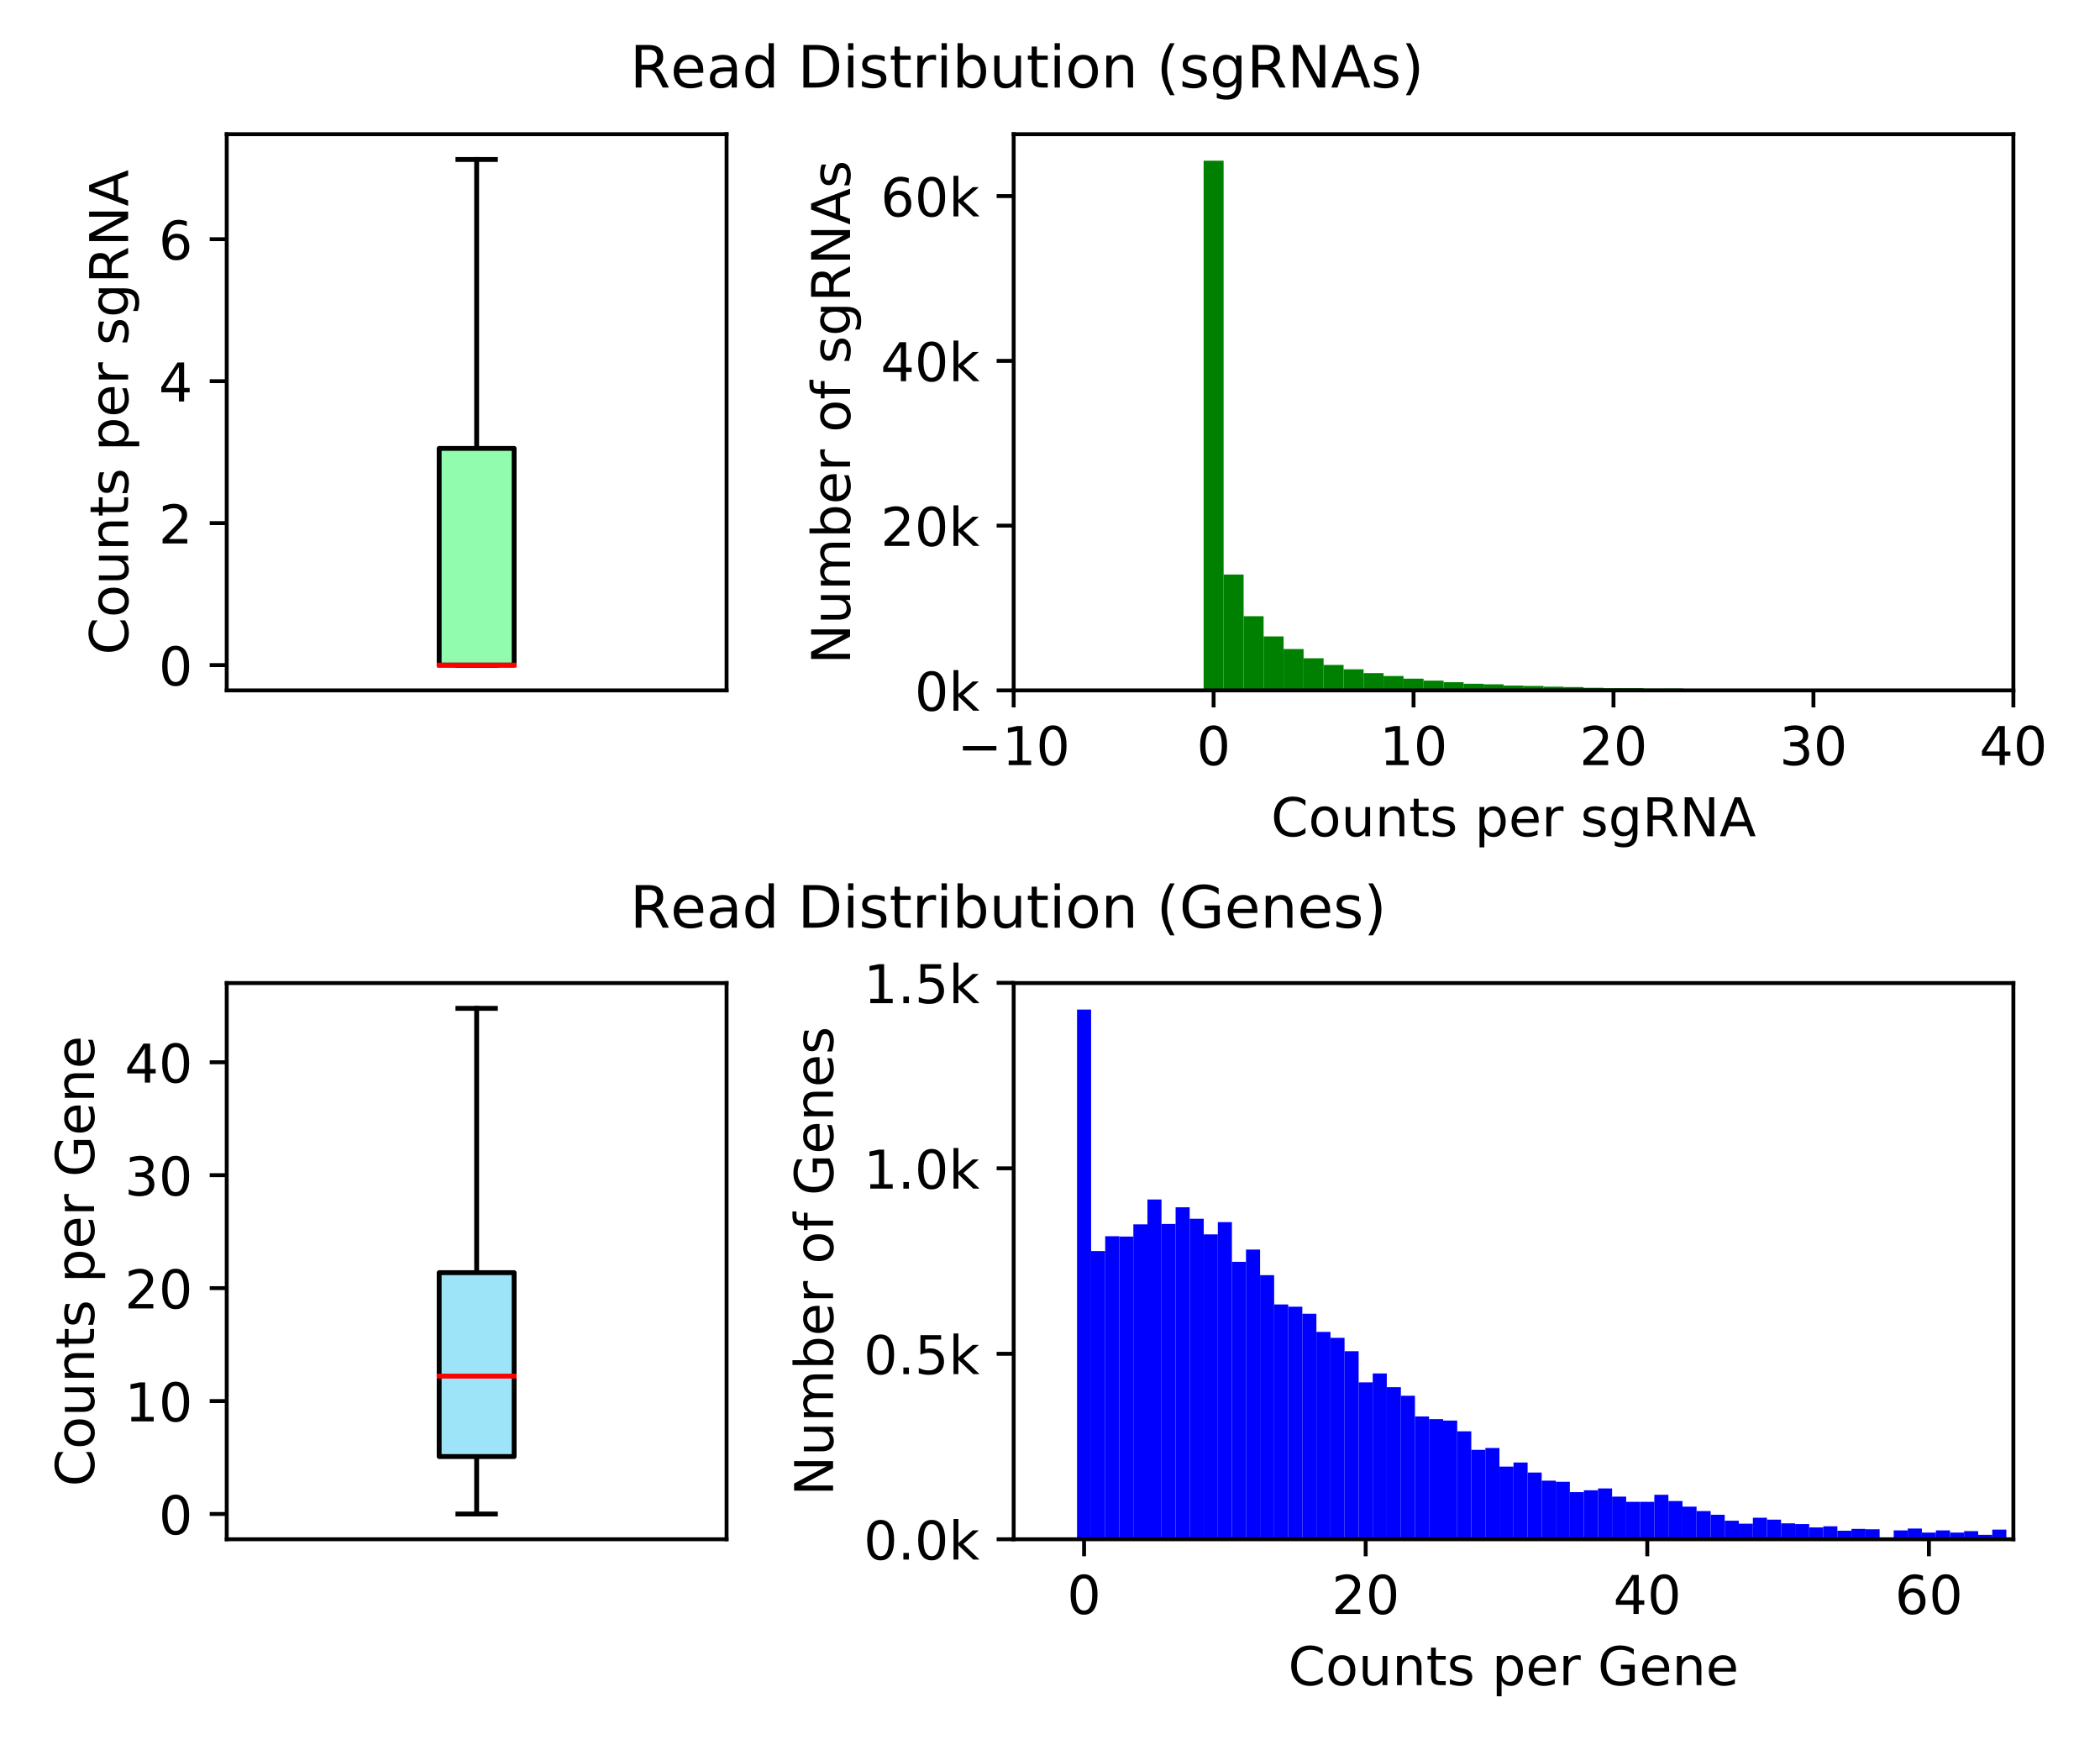 <?xml version="1.0" encoding="utf-8" standalone="no"?>
<!DOCTYPE svg PUBLIC "-//W3C//DTD SVG 1.1//EN"
  "http://www.w3.org/Graphics/SVG/1.1/DTD/svg11.dtd">
<!-- Created with matplotlib (http://matplotlib.org/) -->
<svg height="360pt" version="1.1" viewBox="0 0 432 360" width="432pt" xmlns="http://www.w3.org/2000/svg" xmlns:xlink="http://www.w3.org/1999/xlink">
 <defs>
  <style type="text/css">
*{stroke-linecap:butt;stroke-linejoin:round;}
  </style>
 </defs>
 <g id="figure_1">
  <g id="patch_1">
   <path d="M 0 360 
L 432 360 
L 432 0 
L 0 0 
z
" style="fill:#ffffff;"/>
  </g>
  <g id="axes_1">
   <g id="patch_2">
    <path d="M 46.64 142 
L 149.467 142 
L 149.467 27.6 
L 46.64 27.6 
z
" style="fill:#ffffff;"/>
   </g>
   <g id="matplotlib.axis_1"/>
   <g id="matplotlib.axis_2">
    <g id="ytick_1">
     <g id="line2d_1">
      <defs>
       <path d="M 0 0 
L -3.5 0 
" id="mb7fd836319" style="stroke:#000000;stroke-width:0.8;"/>
      </defs>
      <g>
       <use style="stroke:#000000;stroke-width:0.8;" x="46.64" xlink:href="#mb7fd836319" y="136.8"/>
      </g>
     </g>
     <g id="text_1">
      <!-- 0 -->
      <defs>
       <path d="M 31.781 66.406 
Q 24.172 66.406 20.328 58.906 
Q 16.5 51.422 16.5 36.375 
Q 16.5 21.391 20.328 13.891 
Q 24.172 6.391 31.781 6.391 
Q 39.453 6.391 43.281 13.891 
Q 47.125 21.391 47.125 36.375 
Q 47.125 51.422 43.281 58.906 
Q 39.453 66.406 31.781 66.406 
z
M 31.781 74.219 
Q 44.047 74.219 50.516 64.516 
Q 56.984 54.828 56.984 36.375 
Q 56.984 17.969 50.516 8.266 
Q 44.047 -1.422 31.781 -1.422 
Q 19.531 -1.422 13.062 8.266 
Q 6.594 17.969 6.594 36.375 
Q 6.594 54.828 13.062 64.516 
Q 19.531 74.219 31.781 74.219 
z
" id="DejaVuSans-30"/>
      </defs>
      <g transform="translate(32.641 140.979)scale(0.11 -0.11)">
       <use xlink:href="#DejaVuSans-30"/>
      </g>
     </g>
    </g>
    <g id="ytick_2">
     <g id="line2d_2">
      <g>
       <use style="stroke:#000000;stroke-width:0.8;" x="46.64" xlink:href="#mb7fd836319" y="107.599"/>
      </g>
     </g>
     <g id="text_2">
      <!-- 2 -->
      <defs>
       <path d="M 19.188 8.297 
L 53.609 8.297 
L 53.609 0 
L 7.328 0 
L 7.328 8.297 
Q 12.938 14.109 22.625 23.891 
Q 32.328 33.688 34.812 36.531 
Q 39.547 41.844 41.422 45.531 
Q 43.312 49.219 43.312 52.781 
Q 43.312 58.594 39.234 62.25 
Q 35.156 65.922 28.609 65.922 
Q 23.969 65.922 18.812 64.312 
Q 13.672 62.703 7.812 59.422 
L 7.812 69.391 
Q 13.766 71.781 18.938 73 
Q 24.125 74.219 28.422 74.219 
Q 39.75 74.219 46.484 68.547 
Q 53.219 62.891 53.219 53.422 
Q 53.219 48.922 51.531 44.891 
Q 49.859 40.875 45.406 35.406 
Q 44.188 33.984 37.641 27.219 
Q 31.109 20.453 19.188 8.297 
z
" id="DejaVuSans-32"/>
      </defs>
      <g transform="translate(32.641 111.778)scale(0.11 -0.11)">
       <use xlink:href="#DejaVuSans-32"/>
      </g>
     </g>
    </g>
    <g id="ytick_3">
     <g id="line2d_3">
      <g>
       <use style="stroke:#000000;stroke-width:0.8;" x="46.64" xlink:href="#mb7fd836319" y="78.397"/>
      </g>
     </g>
     <g id="text_3">
      <!-- 4 -->
      <defs>
       <path d="M 37.797 64.312 
L 12.891 25.391 
L 37.797 25.391 
z
M 35.203 72.906 
L 47.609 72.906 
L 47.609 25.391 
L 58.016 25.391 
L 58.016 17.188 
L 47.609 17.188 
L 47.609 0 
L 37.797 0 
L 37.797 17.188 
L 4.891 17.188 
L 4.891 26.703 
z
" id="DejaVuSans-34"/>
      </defs>
      <g transform="translate(32.641 82.576)scale(0.11 -0.11)">
       <use xlink:href="#DejaVuSans-34"/>
      </g>
     </g>
    </g>
    <g id="ytick_4">
     <g id="line2d_4">
      <g>
       <use style="stroke:#000000;stroke-width:0.8;" x="46.64" xlink:href="#mb7fd836319" y="49.196"/>
      </g>
     </g>
     <g id="text_4">
      <!-- 6 -->
      <defs>
       <path d="M 33.016 40.375 
Q 26.375 40.375 22.484 35.828 
Q 18.609 31.297 18.609 23.391 
Q 18.609 15.531 22.484 10.953 
Q 26.375 6.391 33.016 6.391 
Q 39.656 6.391 43.531 10.953 
Q 47.406 15.531 47.406 23.391 
Q 47.406 31.297 43.531 35.828 
Q 39.656 40.375 33.016 40.375 
z
M 52.594 71.297 
L 52.594 62.312 
Q 48.875 64.062 45.094 64.984 
Q 41.312 65.922 37.594 65.922 
Q 27.828 65.922 22.672 59.328 
Q 17.531 52.734 16.797 39.406 
Q 19.672 43.656 24.016 45.922 
Q 28.375 48.188 33.594 48.188 
Q 44.578 48.188 50.953 41.516 
Q 57.328 34.859 57.328 23.391 
Q 57.328 12.156 50.688 5.359 
Q 44.047 -1.422 33.016 -1.422 
Q 20.359 -1.422 13.672 8.266 
Q 6.984 17.969 6.984 36.375 
Q 6.984 53.656 15.188 63.938 
Q 23.391 74.219 37.203 74.219 
Q 40.922 74.219 44.703 73.484 
Q 48.484 72.75 52.594 71.297 
z
" id="DejaVuSans-36"/>
      </defs>
      <g transform="translate(32.641 53.375)scale(0.11 -0.11)">
       <use xlink:href="#DejaVuSans-36"/>
      </g>
     </g>
    </g>
    <g id="text_5">
     <!-- Counts per sgRNA -->
     <defs>
      <path d="M 64.406 67.281 
L 64.406 56.891 
Q 59.422 61.531 53.781 63.812 
Q 48.141 66.109 41.797 66.109 
Q 29.297 66.109 22.656 58.469 
Q 16.016 50.828 16.016 36.375 
Q 16.016 21.969 22.656 14.328 
Q 29.297 6.688 41.797 6.688 
Q 48.141 6.688 53.781 8.984 
Q 59.422 11.281 64.406 15.922 
L 64.406 5.609 
Q 59.234 2.094 53.438 0.328 
Q 47.656 -1.422 41.219 -1.422 
Q 24.656 -1.422 15.125 8.703 
Q 5.609 18.844 5.609 36.375 
Q 5.609 53.953 15.125 64.078 
Q 24.656 74.219 41.219 74.219 
Q 47.75 74.219 53.531 72.484 
Q 59.328 70.75 64.406 67.281 
z
" id="DejaVuSans-43"/>
      <path d="M 30.609 48.391 
Q 23.391 48.391 19.188 42.75 
Q 14.984 37.109 14.984 27.297 
Q 14.984 17.484 19.156 11.844 
Q 23.344 6.203 30.609 6.203 
Q 37.797 6.203 41.984 11.859 
Q 46.188 17.531 46.188 27.297 
Q 46.188 37.016 41.984 42.703 
Q 37.797 48.391 30.609 48.391 
z
M 30.609 56 
Q 42.328 56 49.016 48.375 
Q 55.719 40.766 55.719 27.297 
Q 55.719 13.875 49.016 6.219 
Q 42.328 -1.422 30.609 -1.422 
Q 18.844 -1.422 12.172 6.219 
Q 5.516 13.875 5.516 27.297 
Q 5.516 40.766 12.172 48.375 
Q 18.844 56 30.609 56 
z
" id="DejaVuSans-6f"/>
      <path d="M 8.5 21.578 
L 8.5 54.688 
L 17.484 54.688 
L 17.484 21.922 
Q 17.484 14.156 20.5 10.266 
Q 23.531 6.391 29.594 6.391 
Q 36.859 6.391 41.078 11.031 
Q 45.312 15.672 45.312 23.688 
L 45.312 54.688 
L 54.297 54.688 
L 54.297 0 
L 45.312 0 
L 45.312 8.406 
Q 42.047 3.422 37.719 1 
Q 33.406 -1.422 27.688 -1.422 
Q 18.266 -1.422 13.375 4.438 
Q 8.5 10.297 8.5 21.578 
z
M 31.109 56 
z
" id="DejaVuSans-75"/>
      <path d="M 54.891 33.016 
L 54.891 0 
L 45.906 0 
L 45.906 32.719 
Q 45.906 40.484 42.875 44.328 
Q 39.844 48.188 33.797 48.188 
Q 26.516 48.188 22.312 43.547 
Q 18.109 38.922 18.109 30.906 
L 18.109 0 
L 9.078 0 
L 9.078 54.688 
L 18.109 54.688 
L 18.109 46.188 
Q 21.344 51.125 25.703 53.562 
Q 30.078 56 35.797 56 
Q 45.219 56 50.047 50.172 
Q 54.891 44.344 54.891 33.016 
z
" id="DejaVuSans-6e"/>
      <path d="M 18.312 70.219 
L 18.312 54.688 
L 36.812 54.688 
L 36.812 47.703 
L 18.312 47.703 
L 18.312 18.016 
Q 18.312 11.328 20.141 9.422 
Q 21.969 7.516 27.594 7.516 
L 36.812 7.516 
L 36.812 0 
L 27.594 0 
Q 17.188 0 13.234 3.875 
Q 9.281 7.766 9.281 18.016 
L 9.281 47.703 
L 2.688 47.703 
L 2.688 54.688 
L 9.281 54.688 
L 9.281 70.219 
z
" id="DejaVuSans-74"/>
      <path d="M 44.281 53.078 
L 44.281 44.578 
Q 40.484 46.531 36.375 47.5 
Q 32.281 48.484 27.875 48.484 
Q 21.188 48.484 17.844 46.438 
Q 14.5 44.391 14.5 40.281 
Q 14.5 37.156 16.891 35.375 
Q 19.281 33.594 26.516 31.984 
L 29.594 31.297 
Q 39.156 29.25 43.188 25.516 
Q 47.219 21.781 47.219 15.094 
Q 47.219 7.469 41.188 3.016 
Q 35.156 -1.422 24.609 -1.422 
Q 20.219 -1.422 15.453 -0.562 
Q 10.688 0.297 5.422 2 
L 5.422 11.281 
Q 10.406 8.688 15.234 7.391 
Q 20.062 6.109 24.812 6.109 
Q 31.156 6.109 34.562 8.281 
Q 37.984 10.453 37.984 14.406 
Q 37.984 18.062 35.516 20.016 
Q 33.062 21.969 24.703 23.781 
L 21.578 24.516 
Q 13.234 26.266 9.516 29.906 
Q 5.812 33.547 5.812 39.891 
Q 5.812 47.609 11.281 51.797 
Q 16.75 56 26.812 56 
Q 31.781 56 36.172 55.266 
Q 40.578 54.547 44.281 53.078 
z
" id="DejaVuSans-73"/>
      <path id="DejaVuSans-20"/>
      <path d="M 18.109 8.203 
L 18.109 -20.797 
L 9.078 -20.797 
L 9.078 54.688 
L 18.109 54.688 
L 18.109 46.391 
Q 20.953 51.266 25.266 53.625 
Q 29.594 56 35.594 56 
Q 45.562 56 51.781 48.094 
Q 58.016 40.188 58.016 27.297 
Q 58.016 14.406 51.781 6.484 
Q 45.562 -1.422 35.594 -1.422 
Q 29.594 -1.422 25.266 0.953 
Q 20.953 3.328 18.109 8.203 
z
M 48.688 27.297 
Q 48.688 37.203 44.609 42.844 
Q 40.531 48.484 33.406 48.484 
Q 26.266 48.484 22.188 42.844 
Q 18.109 37.203 18.109 27.297 
Q 18.109 17.391 22.188 11.75 
Q 26.266 6.109 33.406 6.109 
Q 40.531 6.109 44.609 11.75 
Q 48.688 17.391 48.688 27.297 
z
" id="DejaVuSans-70"/>
      <path d="M 56.203 29.594 
L 56.203 25.203 
L 14.891 25.203 
Q 15.484 15.922 20.484 11.062 
Q 25.484 6.203 34.422 6.203 
Q 39.594 6.203 44.453 7.469 
Q 49.312 8.734 54.109 11.281 
L 54.109 2.781 
Q 49.266 0.734 44.188 -0.344 
Q 39.109 -1.422 33.891 -1.422 
Q 20.797 -1.422 13.156 6.188 
Q 5.516 13.812 5.516 26.812 
Q 5.516 40.234 12.766 48.109 
Q 20.016 56 32.328 56 
Q 43.359 56 49.781 48.891 
Q 56.203 41.797 56.203 29.594 
z
M 47.219 32.234 
Q 47.125 39.594 43.094 43.984 
Q 39.062 48.391 32.422 48.391 
Q 24.906 48.391 20.391 44.141 
Q 15.875 39.891 15.188 32.172 
z
" id="DejaVuSans-65"/>
      <path d="M 41.109 46.297 
Q 39.594 47.172 37.812 47.578 
Q 36.031 48 33.891 48 
Q 26.266 48 22.188 43.047 
Q 18.109 38.094 18.109 28.812 
L 18.109 0 
L 9.078 0 
L 9.078 54.688 
L 18.109 54.688 
L 18.109 46.188 
Q 20.953 51.172 25.484 53.578 
Q 30.031 56 36.531 56 
Q 37.453 56 38.578 55.875 
Q 39.703 55.766 41.062 55.516 
z
" id="DejaVuSans-72"/>
      <path d="M 45.406 27.984 
Q 45.406 37.75 41.375 43.109 
Q 37.359 48.484 30.078 48.484 
Q 22.859 48.484 18.828 43.109 
Q 14.797 37.75 14.797 27.984 
Q 14.797 18.266 18.828 12.891 
Q 22.859 7.516 30.078 7.516 
Q 37.359 7.516 41.375 12.891 
Q 45.406 18.266 45.406 27.984 
z
M 54.391 6.781 
Q 54.391 -7.172 48.188 -13.984 
Q 42 -20.797 29.203 -20.797 
Q 24.469 -20.797 20.266 -20.094 
Q 16.062 -19.391 12.109 -17.922 
L 12.109 -9.188 
Q 16.062 -11.328 19.922 -12.344 
Q 23.781 -13.375 27.781 -13.375 
Q 36.625 -13.375 41.016 -8.766 
Q 45.406 -4.156 45.406 5.172 
L 45.406 9.625 
Q 42.625 4.781 38.281 2.391 
Q 33.938 0 27.875 0 
Q 17.828 0 11.672 7.656 
Q 5.516 15.328 5.516 27.984 
Q 5.516 40.672 11.672 48.328 
Q 17.828 56 27.875 56 
Q 33.938 56 38.281 53.609 
Q 42.625 51.219 45.406 46.391 
L 45.406 54.688 
L 54.391 54.688 
z
" id="DejaVuSans-67"/>
      <path d="M 44.391 34.188 
Q 47.562 33.109 50.562 29.594 
Q 53.562 26.078 56.594 19.922 
L 66.609 0 
L 56 0 
L 46.688 18.703 
Q 43.062 26.031 39.672 28.422 
Q 36.281 30.812 30.422 30.812 
L 19.672 30.812 
L 19.672 0 
L 9.812 0 
L 9.812 72.906 
L 32.078 72.906 
Q 44.578 72.906 50.734 67.672 
Q 56.891 62.453 56.891 51.906 
Q 56.891 45.016 53.688 40.469 
Q 50.484 35.938 44.391 34.188 
z
M 19.672 64.797 
L 19.672 38.922 
L 32.078 38.922 
Q 39.203 38.922 42.844 42.219 
Q 46.484 45.516 46.484 51.906 
Q 46.484 58.297 42.844 61.547 
Q 39.203 64.797 32.078 64.797 
z
" id="DejaVuSans-52"/>
      <path d="M 9.812 72.906 
L 23.094 72.906 
L 55.422 11.922 
L 55.422 72.906 
L 64.984 72.906 
L 64.984 0 
L 51.703 0 
L 19.391 60.984 
L 19.391 0 
L 9.812 0 
z
" id="DejaVuSans-4e"/>
      <path d="M 34.188 63.188 
L 20.797 26.906 
L 47.609 26.906 
z
M 28.609 72.906 
L 39.797 72.906 
L 67.578 0 
L 57.328 0 
L 50.688 18.703 
L 17.828 18.703 
L 11.188 0 
L 0.781 0 
z
" id="DejaVuSans-41"/>
     </defs>
     <g transform="translate(26.354 134.687)rotate(-90)scale(0.11 -0.11)">
      <use xlink:href="#DejaVuSans-43"/>
      <use x="69.824" xlink:href="#DejaVuSans-6f"/>
      <use x="131.006" xlink:href="#DejaVuSans-75"/>
      <use x="194.385" xlink:href="#DejaVuSans-6e"/>
      <use x="257.764" xlink:href="#DejaVuSans-74"/>
      <use x="296.973" xlink:href="#DejaVuSans-73"/>
      <use x="349.072" xlink:href="#DejaVuSans-20"/>
      <use x="380.859" xlink:href="#DejaVuSans-70"/>
      <use x="444.336" xlink:href="#DejaVuSans-65"/>
      <use x="505.859" xlink:href="#DejaVuSans-72"/>
      <use x="546.973" xlink:href="#DejaVuSans-20"/>
      <use x="578.76" xlink:href="#DejaVuSans-73"/>
      <use x="630.859" xlink:href="#DejaVuSans-67"/>
      <use x="694.336" xlink:href="#DejaVuSans-52"/>
      <use x="763.818" xlink:href="#DejaVuSans-4e"/>
      <use x="838.623" xlink:href="#DejaVuSans-41"/>
     </g>
    </g>
   </g>
   <g id="line2d_5">
    <path clip-path="url(#p371e780ea1)" d="M 98.053 136.8 
L 98.053 136.8 
" style="fill:none;stroke:#000000;stroke-linecap:square;"/>
   </g>
   <g id="line2d_6">
    <path clip-path="url(#p371e780ea1)" d="M 98.053 92.229 
L 98.053 32.8 
" style="fill:none;stroke:#000000;stroke-linecap:square;"/>
   </g>
   <g id="line2d_7">
    <path clip-path="url(#p371e780ea1)" d="M 94.197 136.8 
L 101.909 136.8 
" style="fill:none;stroke:#000000;stroke-linecap:square;"/>
   </g>
   <g id="line2d_8">
    <path clip-path="url(#p371e780ea1)" d="M 94.197 32.8 
L 101.909 32.8 
" style="fill:none;stroke:#000000;stroke-linecap:square;"/>
   </g>
   <g id="patch_3">
    <path clip-path="url(#p371e780ea1)" d="M 90.341 136.8 
L 105.765 136.8 
L 105.765 92.229 
L 90.341 92.229 
L 90.341 136.8 
z
" style="fill:#92fcae;stroke:#000000;stroke-linejoin:miter;"/>
   </g>
   <g id="line2d_9">
    <path clip-path="url(#p371e780ea1)" d="M 90.341 136.8 
L 105.765 136.8 
" style="fill:none;stroke:#ff0000;stroke-linecap:square;"/>
   </g>
   <g id="patch_4">
    <path d="M 46.64 142 
L 46.64 27.6 
" style="fill:none;stroke:#000000;stroke-linecap:square;stroke-linejoin:miter;stroke-width:0.8;"/>
   </g>
   <g id="patch_5">
    <path d="M 149.467 142 
L 149.467 27.6 
" style="fill:none;stroke:#000000;stroke-linecap:square;stroke-linejoin:miter;stroke-width:0.8;"/>
   </g>
   <g id="patch_6">
    <path d="M 46.64 142 
L 149.467 142 
" style="fill:none;stroke:#000000;stroke-linecap:square;stroke-linejoin:miter;stroke-width:0.8;"/>
   </g>
   <g id="patch_7">
    <path d="M 46.64 27.6 
L 149.467 27.6 
" style="fill:none;stroke:#000000;stroke-linecap:square;stroke-linejoin:miter;stroke-width:0.8;"/>
   </g>
  </g>
  <g id="axes_2">
   <g id="patch_8">
    <path d="M 208.527 142 
L 414.18 142 
L 414.18 27.6 
L 208.527 27.6 
z
" style="fill:#ffffff;"/>
   </g>
   <g id="patch_9">
    <path clip-path="url(#pc93db83603)" d="M 247.601 142 
L 251.714 142 
L 251.714 33.048 
L 247.601 33.048 
z
" style="fill:#008000;"/>
   </g>
   <g id="patch_10">
    <path clip-path="url(#pc93db83603)" d="M 251.714 142 
L 255.827 142 
L 255.827 118.169 
L 251.714 118.169 
z
" style="fill:#008000;"/>
   </g>
   <g id="patch_11">
    <path clip-path="url(#pc93db83603)" d="M 255.827 142 
L 259.94 142 
L 259.94 126.747 
L 255.827 126.747 
z
" style="fill:#008000;"/>
   </g>
   <g id="patch_12">
    <path clip-path="url(#pc93db83603)" d="M 259.94 142 
L 264.053 142 
L 264.053 130.907 
L 259.94 130.907 
z
" style="fill:#008000;"/>
   </g>
   <g id="patch_13">
    <path clip-path="url(#pc93db83603)" d="M 264.053 142 
L 268.166 142 
L 268.166 133.494 
L 264.053 133.494 
z
" style="fill:#008000;"/>
   </g>
   <g id="patch_14">
    <path clip-path="url(#pc93db83603)" d="M 268.166 142 
L 272.279 142 
L 272.279 135.393 
L 268.166 135.393 
z
" style="fill:#008000;"/>
   </g>
   <g id="patch_15">
    <path clip-path="url(#pc93db83603)" d="M 272.279 142 
L 276.392 142 
L 276.392 136.762 
L 272.279 136.762 
z
" style="fill:#008000;"/>
   </g>
   <g id="patch_16">
    <path clip-path="url(#pc93db83603)" d="M 276.392 142 
L 280.505 142 
L 280.505 137.661 
L 276.392 137.661 
z
" style="fill:#008000;"/>
   </g>
   <g id="patch_17">
    <path clip-path="url(#pc93db83603)" d="M 280.505 142 
L 284.618 142 
L 284.618 138.448 
L 280.505 138.448 
z
" style="fill:#008000;"/>
   </g>
   <g id="patch_18">
    <path clip-path="url(#pc93db83603)" d="M 284.618 142 
L 288.731 142 
L 288.731 139.047 
L 284.618 139.047 
z
" style="fill:#008000;"/>
   </g>
   <g id="patch_19">
    <path clip-path="url(#pc93db83603)" d="M 288.731 142 
L 292.845 142 
L 292.845 139.589 
L 288.731 139.589 
z
" style="fill:#008000;"/>
   </g>
   <g id="patch_20">
    <path clip-path="url(#pc93db83603)" d="M 292.845 142 
L 296.958 142 
L 296.958 139.987 
L 292.845 139.987 
z
" style="fill:#008000;"/>
   </g>
   <g id="patch_21">
    <path clip-path="url(#pc93db83603)" d="M 296.958 142 
L 301.071 142 
L 301.071 140.316 
L 296.958 140.316 
z
" style="fill:#008000;"/>
   </g>
   <g id="patch_22">
    <path clip-path="url(#pc93db83603)" d="M 301.071 142 
L 305.184 142 
L 305.184 140.634 
L 301.071 140.634 
z
" style="fill:#008000;"/>
   </g>
   <g id="patch_23">
    <path clip-path="url(#pc93db83603)" d="M 305.184 142 
L 309.297 142 
L 309.297 140.748 
L 305.184 140.748 
z
" style="fill:#008000;"/>
   </g>
   <g id="patch_24">
    <path clip-path="url(#pc93db83603)" d="M 309.297 142 
L 313.41 142 
L 313.41 141.007 
L 309.297 141.007 
z
" style="fill:#008000;"/>
   </g>
   <g id="patch_25">
    <path clip-path="url(#pc93db83603)" d="M 313.41 142 
L 317.523 142 
L 317.523 141.087 
L 313.41 141.087 
z
" style="fill:#008000;"/>
   </g>
   <g id="patch_26">
    <path clip-path="url(#pc93db83603)" d="M 317.523 142 
L 321.636 142 
L 321.636 141.239 
L 317.523 141.239 
z
" style="fill:#008000;"/>
   </g>
   <g id="patch_27">
    <path clip-path="url(#pc93db83603)" d="M 321.636 142 
L 325.749 142 
L 325.749 141.315 
L 321.636 141.315 
z
" style="fill:#008000;"/>
   </g>
   <g id="patch_28">
    <path clip-path="url(#pc93db83603)" d="M 325.749 142 
L 329.862 142 
L 329.862 141.471 
L 325.749 141.471 
z
" style="fill:#008000;"/>
   </g>
   <g id="patch_29">
    <path clip-path="url(#pc93db83603)" d="M 329.862 142 
L 333.975 142 
L 333.975 141.541 
L 329.862 141.541 
z
" style="fill:#008000;"/>
   </g>
   <g id="patch_30">
    <path clip-path="url(#pc93db83603)" d="M 333.975 142 
L 338.088 142 
L 338.088 141.551 
L 333.975 141.551 
z
" style="fill:#008000;"/>
   </g>
   <g id="patch_31">
    <path clip-path="url(#pc93db83603)" d="M 338.088 142 
L 342.201 142 
L 342.201 141.637 
L 338.088 141.637 
z
" style="fill:#008000;"/>
   </g>
   <g id="patch_32">
    <path clip-path="url(#pc93db83603)" d="M 342.201 142 
L 346.314 142 
L 346.314 141.632 
L 342.201 141.632 
z
" style="fill:#008000;"/>
   </g>
   <g id="patch_33">
    <path clip-path="url(#pc93db83603)" d="M 346.314 142 
L 350.427 142 
L 350.427 141.712 
L 346.314 141.712 
z
" style="fill:#008000;"/>
   </g>
   <g id="patch_34">
    <path clip-path="url(#pc93db83603)" d="M 350.427 142 
L 354.541 142 
L 354.541 141.729 
L 350.427 141.729 
z
" style="fill:#008000;"/>
   </g>
   <g id="patch_35">
    <path clip-path="url(#pc93db83603)" d="M 354.541 142 
L 358.654 142 
L 358.654 141.763 
L 354.541 141.763 
z
" style="fill:#008000;"/>
   </g>
   <g id="patch_36">
    <path clip-path="url(#pc93db83603)" d="M 358.654 142 
L 362.767 142 
L 362.767 141.802 
L 358.654 141.802 
z
" style="fill:#008000;"/>
   </g>
   <g id="patch_37">
    <path clip-path="url(#pc93db83603)" d="M 362.767 142 
L 366.88 142 
L 366.88 141.822 
L 362.767 141.822 
z
" style="fill:#008000;"/>
   </g>
   <g id="patch_38">
    <path clip-path="url(#pc93db83603)" d="M 366.88 142 
L 370.993 142 
L 370.993 141.831 
L 366.88 141.831 
z
" style="fill:#008000;"/>
   </g>
   <g id="patch_39">
    <path clip-path="url(#pc93db83603)" d="M 370.993 142 
L 375.106 142 
L 375.106 141.841 
L 370.993 141.841 
z
" style="fill:#008000;"/>
   </g>
   <g id="patch_40">
    <path clip-path="url(#pc93db83603)" d="M 375.106 142 
L 379.219 142 
L 379.219 141.883 
L 375.106 141.883 
z
" style="fill:#008000;"/>
   </g>
   <g id="patch_41">
    <path clip-path="url(#pc93db83603)" d="M 379.219 142 
L 383.332 142 
L 383.332 141.88 
L 379.219 141.88 
z
" style="fill:#008000;"/>
   </g>
   <g id="patch_42">
    <path clip-path="url(#pc93db83603)" d="M 383.332 142 
L 387.445 142 
L 387.445 141.912 
L 383.332 141.912 
z
" style="fill:#008000;"/>
   </g>
   <g id="patch_43">
    <path clip-path="url(#pc93db83603)" d="M 387.445 142 
L 391.558 142 
L 391.558 141.917 
L 387.445 141.917 
z
" style="fill:#008000;"/>
   </g>
   <g id="patch_44">
    <path clip-path="url(#pc93db83603)" d="M 391.558 142 
L 395.671 142 
L 395.671 141.925 
L 391.558 141.925 
z
" style="fill:#008000;"/>
   </g>
   <g id="patch_45">
    <path clip-path="url(#pc93db83603)" d="M 395.671 142 
L 399.784 142 
L 399.784 141.927 
L 395.671 141.927 
z
" style="fill:#008000;"/>
   </g>
   <g id="patch_46">
    <path clip-path="url(#pc93db83603)" d="M 399.784 142 
L 403.897 142 
L 403.897 141.942 
L 399.784 141.942 
z
" style="fill:#008000;"/>
   </g>
   <g id="patch_47">
    <path clip-path="url(#pc93db83603)" d="M 403.897 142 
L 408.01 142 
L 408.01 141.937 
L 403.897 141.937 
z
" style="fill:#008000;"/>
   </g>
   <g id="patch_48">
    <path clip-path="url(#pc93db83603)" d="M 408.01 142 
L 412.123 142 
L 412.123 141.951 
L 408.01 141.951 
z
" style="fill:#008000;"/>
   </g>
   <g id="patch_49">
    <path clip-path="url(#pc93db83603)" d="M 412.123 142 
L 416.237 142 
L 416.237 142 
L 412.123 142 
z
" style="fill:#008000;"/>
   </g>
   <g id="matplotlib.axis_3">
    <g id="xtick_1">
     <g id="line2d_10">
      <defs>
       <path d="M 0 0 
L 0 3.5 
" id="m94d2814d04" style="stroke:#000000;stroke-width:0.8;"/>
      </defs>
      <g>
       <use style="stroke:#000000;stroke-width:0.8;" x="208.527" xlink:href="#m94d2814d04" y="142"/>
      </g>
     </g>
     <g id="text_6">
      <!-- −10 -->
      <defs>
       <path d="M 10.594 35.5 
L 73.188 35.5 
L 73.188 27.203 
L 10.594 27.203 
z
" id="DejaVuSans-2212"/>
       <path d="M 12.406 8.297 
L 28.516 8.297 
L 28.516 63.922 
L 10.984 60.406 
L 10.984 69.391 
L 28.422 72.906 
L 38.281 72.906 
L 38.281 8.297 
L 54.391 8.297 
L 54.391 0 
L 12.406 0 
z
" id="DejaVuSans-31"/>
      </defs>
      <g transform="translate(196.919 157.358)scale(0.11 -0.11)">
       <use xlink:href="#DejaVuSans-2212"/>
       <use x="83.789" xlink:href="#DejaVuSans-31"/>
       <use x="147.412" xlink:href="#DejaVuSans-30"/>
      </g>
     </g>
    </g>
    <g id="xtick_2">
     <g id="line2d_11">
      <g>
       <use style="stroke:#000000;stroke-width:0.8;" x="249.657" xlink:href="#m94d2814d04" y="142"/>
      </g>
     </g>
     <g id="text_7">
      <!-- 0 -->
      <g transform="translate(246.158 157.358)scale(0.11 -0.11)">
       <use xlink:href="#DejaVuSans-30"/>
      </g>
     </g>
    </g>
    <g id="xtick_3">
     <g id="line2d_12">
      <g>
       <use style="stroke:#000000;stroke-width:0.8;" x="290.788" xlink:href="#m94d2814d04" y="142"/>
      </g>
     </g>
     <g id="text_8">
      <!-- 10 -->
      <g transform="translate(283.789 157.358)scale(0.11 -0.11)">
       <use xlink:href="#DejaVuSans-31"/>
       <use x="63.623" xlink:href="#DejaVuSans-30"/>
      </g>
     </g>
    </g>
    <g id="xtick_4">
     <g id="line2d_13">
      <g>
       <use style="stroke:#000000;stroke-width:0.8;" x="331.919" xlink:href="#m94d2814d04" y="142"/>
      </g>
     </g>
     <g id="text_9">
      <!-- 20 -->
      <g transform="translate(324.92 157.358)scale(0.11 -0.11)">
       <use xlink:href="#DejaVuSans-32"/>
       <use x="63.623" xlink:href="#DejaVuSans-30"/>
      </g>
     </g>
    </g>
    <g id="xtick_5">
     <g id="line2d_14">
      <g>
       <use style="stroke:#000000;stroke-width:0.8;" x="373.049" xlink:href="#m94d2814d04" y="142"/>
      </g>
     </g>
     <g id="text_10">
      <!-- 30 -->
      <defs>
       <path d="M 40.578 39.312 
Q 47.656 37.797 51.625 33 
Q 55.609 28.219 55.609 21.188 
Q 55.609 10.406 48.188 4.484 
Q 40.766 -1.422 27.094 -1.422 
Q 22.516 -1.422 17.656 -0.516 
Q 12.797 0.391 7.625 2.203 
L 7.625 11.719 
Q 11.719 9.328 16.594 8.109 
Q 21.484 6.891 26.812 6.891 
Q 36.078 6.891 40.938 10.547 
Q 45.797 14.203 45.797 21.188 
Q 45.797 27.641 41.281 31.266 
Q 36.766 34.906 28.719 34.906 
L 20.219 34.906 
L 20.219 43.016 
L 29.109 43.016 
Q 36.375 43.016 40.234 45.922 
Q 44.094 48.828 44.094 54.297 
Q 44.094 59.906 40.109 62.906 
Q 36.141 65.922 28.719 65.922 
Q 24.656 65.922 20.016 65.031 
Q 15.375 64.156 9.812 62.312 
L 9.812 71.094 
Q 15.438 72.656 20.344 73.438 
Q 25.25 74.219 29.594 74.219 
Q 40.828 74.219 47.359 69.109 
Q 53.906 64.016 53.906 55.328 
Q 53.906 49.266 50.438 45.094 
Q 46.969 40.922 40.578 39.312 
z
" id="DejaVuSans-33"/>
      </defs>
      <g transform="translate(366.051 157.358)scale(0.11 -0.11)">
       <use xlink:href="#DejaVuSans-33"/>
       <use x="63.623" xlink:href="#DejaVuSans-30"/>
      </g>
     </g>
    </g>
    <g id="xtick_6">
     <g id="line2d_15">
      <g>
       <use style="stroke:#000000;stroke-width:0.8;" x="414.18" xlink:href="#m94d2814d04" y="142"/>
      </g>
     </g>
     <g id="text_11">
      <!-- 40 -->
      <g transform="translate(407.181 157.358)scale(0.11 -0.11)">
       <use xlink:href="#DejaVuSans-34"/>
       <use x="63.623" xlink:href="#DejaVuSans-30"/>
      </g>
     </g>
    </g>
    <g id="text_12">
     <!-- Counts per sgRNA -->
     <g transform="translate(261.467 172.004)scale(0.11 -0.11)">
      <use xlink:href="#DejaVuSans-43"/>
      <use x="69.824" xlink:href="#DejaVuSans-6f"/>
      <use x="131.006" xlink:href="#DejaVuSans-75"/>
      <use x="194.385" xlink:href="#DejaVuSans-6e"/>
      <use x="257.764" xlink:href="#DejaVuSans-74"/>
      <use x="296.973" xlink:href="#DejaVuSans-73"/>
      <use x="349.072" xlink:href="#DejaVuSans-20"/>
      <use x="380.859" xlink:href="#DejaVuSans-70"/>
      <use x="444.336" xlink:href="#DejaVuSans-65"/>
      <use x="505.859" xlink:href="#DejaVuSans-72"/>
      <use x="546.973" xlink:href="#DejaVuSans-20"/>
      <use x="578.76" xlink:href="#DejaVuSans-73"/>
      <use x="630.859" xlink:href="#DejaVuSans-67"/>
      <use x="694.336" xlink:href="#DejaVuSans-52"/>
      <use x="763.818" xlink:href="#DejaVuSans-4e"/>
      <use x="838.623" xlink:href="#DejaVuSans-41"/>
     </g>
    </g>
   </g>
   <g id="matplotlib.axis_4">
    <g id="ytick_5">
     <g id="line2d_16">
      <g>
       <use style="stroke:#000000;stroke-width:0.8;" x="208.527" xlink:href="#mb7fd836319" y="142"/>
      </g>
     </g>
     <g id="text_13">
      <!-- 0k -->
      <defs>
       <path d="M 9.078 75.984 
L 18.109 75.984 
L 18.109 31.109 
L 44.922 54.688 
L 56.391 54.688 
L 27.391 29.109 
L 57.625 0 
L 45.906 0 
L 18.109 26.703 
L 18.109 0 
L 9.078 0 
z
" id="DejaVuSans-6b"/>
      </defs>
      <g transform="translate(188.158 146.179)scale(0.11 -0.11)">
       <use xlink:href="#DejaVuSans-30"/>
       <use x="63.623" xlink:href="#DejaVuSans-6b"/>
      </g>
     </g>
    </g>
    <g id="ytick_6">
     <g id="line2d_17">
      <g>
       <use style="stroke:#000000;stroke-width:0.8;" x="208.527" xlink:href="#mb7fd836319" y="108.111"/>
      </g>
     </g>
     <g id="text_14">
      <!-- 20k -->
      <g transform="translate(181.159 112.29)scale(0.11 -0.11)">
       <use xlink:href="#DejaVuSans-32"/>
       <use x="63.623" xlink:href="#DejaVuSans-30"/>
       <use x="127.246" xlink:href="#DejaVuSans-6b"/>
      </g>
     </g>
    </g>
    <g id="ytick_7">
     <g id="line2d_18">
      <g>
       <use style="stroke:#000000;stroke-width:0.8;" x="208.527" xlink:href="#mb7fd836319" y="74.222"/>
      </g>
     </g>
     <g id="text_15">
      <!-- 40k -->
      <g transform="translate(181.159 78.402)scale(0.11 -0.11)">
       <use xlink:href="#DejaVuSans-34"/>
       <use x="63.623" xlink:href="#DejaVuSans-30"/>
       <use x="127.246" xlink:href="#DejaVuSans-6b"/>
      </g>
     </g>
    </g>
    <g id="ytick_8">
     <g id="line2d_19">
      <g>
       <use style="stroke:#000000;stroke-width:0.8;" x="208.527" xlink:href="#mb7fd836319" y="40.334"/>
      </g>
     </g>
     <g id="text_16">
      <!-- 60k -->
      <g transform="translate(181.159 44.513)scale(0.11 -0.11)">
       <use xlink:href="#DejaVuSans-36"/>
       <use x="63.623" xlink:href="#DejaVuSans-30"/>
       <use x="127.246" xlink:href="#DejaVuSans-6b"/>
      </g>
     </g>
    </g>
    <g id="text_17">
     <!-- Number of sgRNAs -->
     <defs>
      <path d="M 52 44.188 
Q 55.375 50.25 60.062 53.125 
Q 64.75 56 71.094 56 
Q 79.641 56 84.281 50.016 
Q 88.922 44.047 88.922 33.016 
L 88.922 0 
L 79.891 0 
L 79.891 32.719 
Q 79.891 40.578 77.094 44.375 
Q 74.312 48.188 68.609 48.188 
Q 61.625 48.188 57.562 43.547 
Q 53.516 38.922 53.516 30.906 
L 53.516 0 
L 44.484 0 
L 44.484 32.719 
Q 44.484 40.625 41.703 44.406 
Q 38.922 48.188 33.109 48.188 
Q 26.219 48.188 22.156 43.531 
Q 18.109 38.875 18.109 30.906 
L 18.109 0 
L 9.078 0 
L 9.078 54.688 
L 18.109 54.688 
L 18.109 46.188 
Q 21.188 51.219 25.484 53.609 
Q 29.781 56 35.688 56 
Q 41.656 56 45.828 52.969 
Q 50 49.953 52 44.188 
z
" id="DejaVuSans-6d"/>
      <path d="M 48.688 27.297 
Q 48.688 37.203 44.609 42.844 
Q 40.531 48.484 33.406 48.484 
Q 26.266 48.484 22.188 42.844 
Q 18.109 37.203 18.109 27.297 
Q 18.109 17.391 22.188 11.75 
Q 26.266 6.109 33.406 6.109 
Q 40.531 6.109 44.609 11.75 
Q 48.688 17.391 48.688 27.297 
z
M 18.109 46.391 
Q 20.953 51.266 25.266 53.625 
Q 29.594 56 35.594 56 
Q 45.562 56 51.781 48.094 
Q 58.016 40.188 58.016 27.297 
Q 58.016 14.406 51.781 6.484 
Q 45.562 -1.422 35.594 -1.422 
Q 29.594 -1.422 25.266 0.953 
Q 20.953 3.328 18.109 8.203 
L 18.109 0 
L 9.078 0 
L 9.078 75.984 
L 18.109 75.984 
z
" id="DejaVuSans-62"/>
      <path d="M 37.109 75.984 
L 37.109 68.5 
L 28.516 68.5 
Q 23.688 68.5 21.797 66.547 
Q 19.922 64.594 19.922 59.516 
L 19.922 54.688 
L 34.719 54.688 
L 34.719 47.703 
L 19.922 47.703 
L 19.922 0 
L 10.891 0 
L 10.891 47.703 
L 2.297 47.703 
L 2.297 54.688 
L 10.891 54.688 
L 10.891 58.5 
Q 10.891 67.625 15.141 71.797 
Q 19.391 75.984 28.609 75.984 
z
" id="DejaVuSans-66"/>
     </defs>
     <g transform="translate(174.872 136.613)rotate(-90)scale(0.11 -0.11)">
      <use xlink:href="#DejaVuSans-4e"/>
      <use x="74.805" xlink:href="#DejaVuSans-75"/>
      <use x="138.184" xlink:href="#DejaVuSans-6d"/>
      <use x="235.596" xlink:href="#DejaVuSans-62"/>
      <use x="299.072" xlink:href="#DejaVuSans-65"/>
      <use x="360.596" xlink:href="#DejaVuSans-72"/>
      <use x="401.709" xlink:href="#DejaVuSans-20"/>
      <use x="433.496" xlink:href="#DejaVuSans-6f"/>
      <use x="494.678" xlink:href="#DejaVuSans-66"/>
      <use x="529.883" xlink:href="#DejaVuSans-20"/>
      <use x="561.67" xlink:href="#DejaVuSans-73"/>
      <use x="613.77" xlink:href="#DejaVuSans-67"/>
      <use x="677.246" xlink:href="#DejaVuSans-52"/>
      <use x="746.729" xlink:href="#DejaVuSans-4e"/>
      <use x="821.533" xlink:href="#DejaVuSans-41"/>
      <use x="889.941" xlink:href="#DejaVuSans-73"/>
     </g>
    </g>
   </g>
   <g id="patch_50">
    <path d="M 208.527 142 
L 208.527 27.6 
" style="fill:none;stroke:#000000;stroke-linecap:square;stroke-linejoin:miter;stroke-width:0.8;"/>
   </g>
   <g id="patch_51">
    <path d="M 414.18 142 
L 414.18 27.6 
" style="fill:none;stroke:#000000;stroke-linecap:square;stroke-linejoin:miter;stroke-width:0.8;"/>
   </g>
   <g id="patch_52">
    <path d="M 208.527 142 
L 414.18 142 
" style="fill:none;stroke:#000000;stroke-linecap:square;stroke-linejoin:miter;stroke-width:0.8;"/>
   </g>
   <g id="patch_53">
    <path d="M 208.527 27.6 
L 414.18 27.6 
" style="fill:none;stroke:#000000;stroke-linecap:square;stroke-linejoin:miter;stroke-width:0.8;"/>
   </g>
   <g id="text_18">
    <!-- EMPTY -->
    <defs>
     <path d="M 9.812 72.906 
L 55.906 72.906 
L 55.906 64.594 
L 19.672 64.594 
L 19.672 43.016 
L 54.391 43.016 
L 54.391 34.719 
L 19.672 34.719 
L 19.672 8.297 
L 56.781 8.297 
L 56.781 0 
L 9.812 0 
z
" id="DejaVuSans-45"/>
     <path d="M 9.812 72.906 
L 24.516 72.906 
L 43.109 23.297 
L 61.812 72.906 
L 76.516 72.906 
L 76.516 0 
L 66.891 0 
L 66.891 64.016 
L 48.094 14.016 
L 38.188 14.016 
L 19.391 64.016 
L 19.391 0 
L 9.812 0 
z
" id="DejaVuSans-4d"/>
     <path d="M 19.672 64.797 
L 19.672 37.406 
L 32.078 37.406 
Q 38.969 37.406 42.719 40.969 
Q 46.484 44.531 46.484 51.125 
Q 46.484 57.672 42.719 61.234 
Q 38.969 64.797 32.078 64.797 
z
M 9.812 72.906 
L 32.078 72.906 
Q 44.344 72.906 50.609 67.359 
Q 56.891 61.812 56.891 51.125 
Q 56.891 40.328 50.609 34.812 
Q 44.344 29.297 32.078 29.297 
L 19.672 29.297 
L 19.672 0 
L 9.812 0 
z
" id="DejaVuSans-50"/>
     <path d="M -0.297 72.906 
L 61.375 72.906 
L 61.375 64.594 
L 35.5 64.594 
L 35.5 0 
L 25.594 0 
L 25.594 64.594 
L -0.297 64.594 
z
" id="DejaVuSans-54"/>
     <path d="M -0.203 72.906 
L 10.406 72.906 
L 30.609 42.922 
L 50.688 72.906 
L 61.281 72.906 
L 35.5 34.719 
L 35.5 0 
L 25.594 0 
L 25.594 34.719 
z
" id="DejaVuSans-59"/>
    </defs>
    <g style="fill:#ffffff;" transform="translate(288.119 21.6)scale(0.14 -0.14)">
     <use xlink:href="#DejaVuSans-45"/>
     <use x="63.184" xlink:href="#DejaVuSans-4d"/>
     <use x="149.463" xlink:href="#DejaVuSans-50"/>
     <use x="209.766" xlink:href="#DejaVuSans-54"/>
     <use x="270.85" xlink:href="#DejaVuSans-59"/>
    </g>
   </g>
  </g>
  <g id="axes_3">
   <g id="patch_54">
    <path d="M 46.64 316.6 
L 149.467 316.6 
L 149.467 202.2 
L 46.64 202.2 
z
" style="fill:#ffffff;"/>
   </g>
   <g id="matplotlib.axis_5"/>
   <g id="matplotlib.axis_6">
    <g id="ytick_9">
     <g id="line2d_20">
      <g>
       <use style="stroke:#000000;stroke-width:0.8;" x="46.64" xlink:href="#mb7fd836319" y="311.4"/>
      </g>
     </g>
     <g id="text_19">
      <!-- 0 -->
      <g transform="translate(32.641 315.579)scale(0.11 -0.11)">
       <use xlink:href="#DejaVuSans-30"/>
      </g>
     </g>
    </g>
    <g id="ytick_10">
     <g id="line2d_21">
      <g>
       <use style="stroke:#000000;stroke-width:0.8;" x="46.64" xlink:href="#mb7fd836319" y="288.172"/>
      </g>
     </g>
     <g id="text_20">
      <!-- 10 -->
      <g transform="translate(25.642 292.351)scale(0.11 -0.11)">
       <use xlink:href="#DejaVuSans-31"/>
       <use x="63.623" xlink:href="#DejaVuSans-30"/>
      </g>
     </g>
    </g>
    <g id="ytick_11">
     <g id="line2d_22">
      <g>
       <use style="stroke:#000000;stroke-width:0.8;" x="46.64" xlink:href="#mb7fd836319" y="264.943"/>
      </g>
     </g>
     <g id="text_21">
      <!-- 20 -->
      <g transform="translate(25.642 269.122)scale(0.11 -0.11)">
       <use xlink:href="#DejaVuSans-32"/>
       <use x="63.623" xlink:href="#DejaVuSans-30"/>
      </g>
     </g>
    </g>
    <g id="ytick_12">
     <g id="line2d_23">
      <g>
       <use style="stroke:#000000;stroke-width:0.8;" x="46.64" xlink:href="#mb7fd836319" y="241.715"/>
      </g>
     </g>
     <g id="text_22">
      <!-- 30 -->
      <g transform="translate(25.642 245.894)scale(0.11 -0.11)">
       <use xlink:href="#DejaVuSans-33"/>
       <use x="63.623" xlink:href="#DejaVuSans-30"/>
      </g>
     </g>
    </g>
    <g id="ytick_13">
     <g id="line2d_24">
      <g>
       <use style="stroke:#000000;stroke-width:0.8;" x="46.64" xlink:href="#mb7fd836319" y="218.487"/>
      </g>
     </g>
     <g id="text_23">
      <!-- 40 -->
      <g transform="translate(25.642 222.666)scale(0.11 -0.11)">
       <use xlink:href="#DejaVuSans-34"/>
       <use x="63.623" xlink:href="#DejaVuSans-30"/>
      </g>
     </g>
    </g>
    <g id="text_24">
     <!-- Counts per Gene -->
     <defs>
      <path d="M 59.516 10.406 
L 59.516 29.984 
L 43.406 29.984 
L 43.406 38.094 
L 69.281 38.094 
L 69.281 6.781 
Q 63.578 2.734 56.688 0.656 
Q 49.812 -1.422 42 -1.422 
Q 24.906 -1.422 15.25 8.562 
Q 5.609 18.562 5.609 36.375 
Q 5.609 54.25 15.25 64.234 
Q 24.906 74.219 42 74.219 
Q 49.125 74.219 55.547 72.453 
Q 61.969 70.703 67.391 67.281 
L 67.391 56.781 
Q 61.922 61.422 55.766 63.766 
Q 49.609 66.109 42.828 66.109 
Q 29.438 66.109 22.719 58.641 
Q 16.016 51.172 16.016 36.375 
Q 16.016 21.625 22.719 14.156 
Q 29.438 6.688 42.828 6.688 
Q 48.047 6.688 52.141 7.594 
Q 56.25 8.5 59.516 10.406 
z
" id="DejaVuSans-47"/>
     </defs>
     <g transform="translate(19.355 305.747)rotate(-90)scale(0.11 -0.11)">
      <use xlink:href="#DejaVuSans-43"/>
      <use x="69.824" xlink:href="#DejaVuSans-6f"/>
      <use x="131.006" xlink:href="#DejaVuSans-75"/>
      <use x="194.385" xlink:href="#DejaVuSans-6e"/>
      <use x="257.764" xlink:href="#DejaVuSans-74"/>
      <use x="296.973" xlink:href="#DejaVuSans-73"/>
      <use x="349.072" xlink:href="#DejaVuSans-20"/>
      <use x="380.859" xlink:href="#DejaVuSans-70"/>
      <use x="444.336" xlink:href="#DejaVuSans-65"/>
      <use x="505.859" xlink:href="#DejaVuSans-72"/>
      <use x="546.973" xlink:href="#DejaVuSans-20"/>
      <use x="578.76" xlink:href="#DejaVuSans-47"/>
      <use x="656.25" xlink:href="#DejaVuSans-65"/>
      <use x="717.773" xlink:href="#DejaVuSans-6e"/>
      <use x="781.152" xlink:href="#DejaVuSans-65"/>
     </g>
    </g>
   </g>
   <g id="line2d_25">
    <path clip-path="url(#p6c83ef51c3)" d="M 98.053 299.582 
L 98.053 311.4 
" style="fill:none;stroke:#000000;stroke-linecap:square;"/>
   </g>
   <g id="line2d_26">
    <path clip-path="url(#p6c83ef51c3)" d="M 98.053 261.764 
L 98.053 207.4 
" style="fill:none;stroke:#000000;stroke-linecap:square;"/>
   </g>
   <g id="line2d_27">
    <path clip-path="url(#p6c83ef51c3)" d="M 94.197 311.4 
L 101.909 311.4 
" style="fill:none;stroke:#000000;stroke-linecap:square;"/>
   </g>
   <g id="line2d_28">
    <path clip-path="url(#p6c83ef51c3)" d="M 94.197 207.4 
L 101.909 207.4 
" style="fill:none;stroke:#000000;stroke-linecap:square;"/>
   </g>
   <g id="patch_55">
    <path clip-path="url(#p6c83ef51c3)" d="M 90.341 299.582 
L 105.765 299.582 
L 105.765 261.764 
L 90.341 261.764 
L 90.341 299.582 
z
" style="fill:#9de4f9;stroke:#000000;stroke-linejoin:miter;"/>
   </g>
   <g id="line2d_29">
    <path clip-path="url(#p6c83ef51c3)" d="M 90.341 283.036 
L 105.765 283.036 
" style="fill:none;stroke:#ff0000;stroke-linecap:square;"/>
   </g>
   <g id="patch_56">
    <path d="M 46.64 316.6 
L 46.64 202.2 
" style="fill:none;stroke:#000000;stroke-linecap:square;stroke-linejoin:miter;stroke-width:0.8;"/>
   </g>
   <g id="patch_57">
    <path d="M 149.467 316.6 
L 149.467 202.2 
" style="fill:none;stroke:#000000;stroke-linecap:square;stroke-linejoin:miter;stroke-width:0.8;"/>
   </g>
   <g id="patch_58">
    <path d="M 46.64 316.6 
L 149.467 316.6 
" style="fill:none;stroke:#000000;stroke-linecap:square;stroke-linejoin:miter;stroke-width:0.8;"/>
   </g>
   <g id="patch_59">
    <path d="M 46.64 202.2 
L 149.467 202.2 
" style="fill:none;stroke:#000000;stroke-linecap:square;stroke-linejoin:miter;stroke-width:0.8;"/>
   </g>
  </g>
  <g id="axes_4">
   <g id="patch_60">
    <path d="M 208.527 316.6 
L 414.18 316.6 
L 414.18 202.2 
L 208.527 202.2 
z
" style="fill:#ffffff;"/>
   </g>
   <g id="patch_61">
    <path clip-path="url(#pd63b276e52)" d="M 221.561 316.6 
L 224.458 316.6 
L 224.458 207.648 
L 221.561 207.648 
z
" style="fill:#0000ff;"/>
   </g>
   <g id="patch_62">
    <path clip-path="url(#pd63b276e52)" d="M 224.458 316.6 
L 227.354 316.6 
L 227.354 257.317 
L 224.458 257.317 
z
" style="fill:#0000ff;"/>
   </g>
   <g id="patch_63">
    <path clip-path="url(#pd63b276e52)" d="M 227.354 316.6 
L 230.251 316.6 
L 230.251 254.265 
L 227.354 254.265 
z
" style="fill:#0000ff;"/>
   </g>
   <g id="patch_64">
    <path clip-path="url(#pd63b276e52)" d="M 230.251 316.6 
L 233.147 316.6 
L 233.147 254.341 
L 230.251 254.341 
z
" style="fill:#0000ff;"/>
   </g>
   <g id="patch_65">
    <path clip-path="url(#pd63b276e52)" d="M 233.147 316.6 
L 236.044 316.6 
L 236.044 251.824 
L 233.147 251.824 
z
" style="fill:#0000ff;"/>
   </g>
   <g id="patch_66">
    <path clip-path="url(#pd63b276e52)" d="M 236.044 316.6 
L 238.94 316.6 
L 238.94 246.712 
L 236.044 246.712 
z
" style="fill:#0000ff;"/>
   </g>
   <g id="patch_67">
    <path clip-path="url(#pd63b276e52)" d="M 238.94 316.6 
L 241.837 316.6 
L 241.837 251.747 
L 238.94 251.747 
z
" style="fill:#0000ff;"/>
   </g>
   <g id="patch_68">
    <path clip-path="url(#pd63b276e52)" d="M 241.837 316.6 
L 244.733 316.6 
L 244.733 248.314 
L 241.837 248.314 
z
" style="fill:#0000ff;"/>
   </g>
   <g id="patch_69">
    <path clip-path="url(#pd63b276e52)" d="M 244.733 316.6 
L 247.63 316.6 
L 247.63 250.679 
L 244.733 250.679 
z
" style="fill:#0000ff;"/>
   </g>
   <g id="patch_70">
    <path clip-path="url(#pd63b276e52)" d="M 247.63 316.6 
L 250.526 316.6 
L 250.526 253.884 
L 247.63 253.884 
z
" style="fill:#0000ff;"/>
   </g>
   <g id="patch_71">
    <path clip-path="url(#pd63b276e52)" d="M 250.526 316.6 
L 253.423 316.6 
L 253.423 251.366 
L 250.526 251.366 
z
" style="fill:#0000ff;"/>
   </g>
   <g id="patch_72">
    <path clip-path="url(#pd63b276e52)" d="M 253.423 316.6 
L 256.319 316.6 
L 256.319 259.53 
L 253.423 259.53 
z
" style="fill:#0000ff;"/>
   </g>
   <g id="patch_73">
    <path clip-path="url(#pd63b276e52)" d="M 256.319 316.6 
L 259.216 316.6 
L 259.216 257.012 
L 256.319 257.012 
z
" style="fill:#0000ff;"/>
   </g>
   <g id="patch_74">
    <path clip-path="url(#pd63b276e52)" d="M 259.216 316.6 
L 262.112 316.6 
L 262.112 262.276 
L 259.216 262.276 
z
" style="fill:#0000ff;"/>
   </g>
   <g id="patch_75">
    <path clip-path="url(#pd63b276e52)" d="M 262.112 316.6 
L 265.009 316.6 
L 265.009 268.304 
L 262.112 268.304 
z
" style="fill:#0000ff;"/>
   </g>
   <g id="patch_76">
    <path clip-path="url(#pd63b276e52)" d="M 265.009 316.6 
L 267.905 316.6 
L 267.905 268.762 
L 265.009 268.762 
z
" style="fill:#0000ff;"/>
   </g>
   <g id="patch_77">
    <path clip-path="url(#pd63b276e52)" d="M 267.905 316.6 
L 270.802 316.6 
L 270.802 270.211 
L 267.905 270.211 
z
" style="fill:#0000ff;"/>
   </g>
   <g id="patch_78">
    <path clip-path="url(#pd63b276e52)" d="M 270.802 316.6 
L 273.698 316.6 
L 273.698 273.95 
L 270.802 273.95 
z
" style="fill:#0000ff;"/>
   </g>
   <g id="patch_79">
    <path clip-path="url(#pd63b276e52)" d="M 273.698 316.6 
L 276.595 316.6 
L 276.595 275.171 
L 273.698 275.171 
z
" style="fill:#0000ff;"/>
   </g>
   <g id="patch_80">
    <path clip-path="url(#pd63b276e52)" d="M 276.595 316.6 
L 279.492 316.6 
L 279.492 277.917 
L 276.595 277.917 
z
" style="fill:#0000ff;"/>
   </g>
   <g id="patch_81">
    <path clip-path="url(#pd63b276e52)" d="M 279.492 316.6 
L 282.388 316.6 
L 282.388 284.326 
L 279.492 284.326 
z
" style="fill:#0000ff;"/>
   </g>
   <g id="patch_82">
    <path clip-path="url(#pd63b276e52)" d="M 282.388 316.6 
L 285.285 316.6 
L 285.285 282.495 
L 282.388 282.495 
z
" style="fill:#0000ff;"/>
   </g>
   <g id="patch_83">
    <path clip-path="url(#pd63b276e52)" d="M 285.285 316.6 
L 288.181 316.6 
L 288.181 285.318 
L 285.285 285.318 
z
" style="fill:#0000ff;"/>
   </g>
   <g id="patch_84">
    <path clip-path="url(#pd63b276e52)" d="M 288.181 316.6 
L 291.078 316.6 
L 291.078 287.073 
L 288.181 287.073 
z
" style="fill:#0000ff;"/>
   </g>
   <g id="patch_85">
    <path clip-path="url(#pd63b276e52)" d="M 291.078 316.6 
L 293.974 316.6 
L 293.974 291.346 
L 291.078 291.346 
z
" style="fill:#0000ff;"/>
   </g>
   <g id="patch_86">
    <path clip-path="url(#pd63b276e52)" d="M 293.974 316.6 
L 296.871 316.6 
L 296.871 291.88 
L 293.974 291.88 
z
" style="fill:#0000ff;"/>
   </g>
   <g id="patch_87">
    <path clip-path="url(#pd63b276e52)" d="M 296.871 316.6 
L 299.767 316.6 
L 299.767 292.185 
L 296.871 292.185 
z
" style="fill:#0000ff;"/>
   </g>
   <g id="patch_88">
    <path clip-path="url(#pd63b276e52)" d="M 299.767 316.6 
L 302.664 316.6 
L 302.664 294.398 
L 299.767 294.398 
z
" style="fill:#0000ff;"/>
   </g>
   <g id="patch_89">
    <path clip-path="url(#pd63b276e52)" d="M 302.664 316.6 
L 305.56 316.6 
L 305.56 298.212 
L 302.664 298.212 
z
" style="fill:#0000ff;"/>
   </g>
   <g id="patch_90">
    <path clip-path="url(#pd63b276e52)" d="M 305.56 316.6 
L 308.457 316.6 
L 308.457 297.831 
L 305.56 297.831 
z
" style="fill:#0000ff;"/>
   </g>
   <g id="patch_91">
    <path clip-path="url(#pd63b276e52)" d="M 308.457 316.6 
L 311.353 316.6 
L 311.353 301.646 
L 308.457 301.646 
z
" style="fill:#0000ff;"/>
   </g>
   <g id="patch_92">
    <path clip-path="url(#pd63b276e52)" d="M 311.353 316.6 
L 314.25 316.6 
L 314.25 300.806 
L 311.353 300.806 
z
" style="fill:#0000ff;"/>
   </g>
   <g id="patch_93">
    <path clip-path="url(#pd63b276e52)" d="M 314.25 316.6 
L 317.146 316.6 
L 317.146 302.867 
L 314.25 302.867 
z
" style="fill:#0000ff;"/>
   </g>
   <g id="patch_94">
    <path clip-path="url(#pd63b276e52)" d="M 317.146 316.6 
L 320.043 316.6 
L 320.043 304.545 
L 317.146 304.545 
z
" style="fill:#0000ff;"/>
   </g>
   <g id="patch_95">
    <path clip-path="url(#pd63b276e52)" d="M 320.043 316.6 
L 322.939 316.6 
L 322.939 304.774 
L 320.043 304.774 
z
" style="fill:#0000ff;"/>
   </g>
   <g id="patch_96">
    <path clip-path="url(#pd63b276e52)" d="M 322.939 316.6 
L 325.836 316.6 
L 325.836 306.91 
L 322.939 306.91 
z
" style="fill:#0000ff;"/>
   </g>
   <g id="patch_97">
    <path clip-path="url(#pd63b276e52)" d="M 325.836 316.6 
L 328.732 316.6 
L 328.732 306.529 
L 325.836 306.529 
z
" style="fill:#0000ff;"/>
   </g>
   <g id="patch_98">
    <path clip-path="url(#pd63b276e52)" d="M 328.732 316.6 
L 331.629 316.6 
L 331.629 306.147 
L 328.732 306.147 
z
" style="fill:#0000ff;"/>
   </g>
   <g id="patch_99">
    <path clip-path="url(#pd63b276e52)" d="M 331.629 316.6 
L 334.526 316.6 
L 334.526 307.826 
L 331.629 307.826 
z
" style="fill:#0000ff;"/>
   </g>
   <g id="patch_100">
    <path clip-path="url(#pd63b276e52)" d="M 334.526 316.6 
L 337.422 316.6 
L 337.422 308.894 
L 334.526 308.894 
z
" style="fill:#0000ff;"/>
   </g>
   <g id="patch_101">
    <path clip-path="url(#pd63b276e52)" d="M 337.422 316.6 
L 340.319 316.6 
L 340.319 308.894 
L 337.422 308.894 
z
" style="fill:#0000ff;"/>
   </g>
   <g id="patch_102">
    <path clip-path="url(#pd63b276e52)" d="M 340.319 316.6 
L 343.215 316.6 
L 343.215 307.444 
L 340.319 307.444 
z
" style="fill:#0000ff;"/>
   </g>
   <g id="patch_103">
    <path clip-path="url(#pd63b276e52)" d="M 343.215 316.6 
L 346.112 316.6 
L 346.112 308.741 
L 343.215 308.741 
z
" style="fill:#0000ff;"/>
   </g>
   <g id="patch_104">
    <path clip-path="url(#pd63b276e52)" d="M 346.112 316.6 
L 349.008 316.6 
L 349.008 309.886 
L 346.112 309.886 
z
" style="fill:#0000ff;"/>
   </g>
   <g id="patch_105">
    <path clip-path="url(#pd63b276e52)" d="M 349.008 316.6 
L 351.905 316.6 
L 351.905 310.801 
L 349.008 310.801 
z
" style="fill:#0000ff;"/>
   </g>
   <g id="patch_106">
    <path clip-path="url(#pd63b276e52)" d="M 351.905 316.6 
L 354.801 316.6 
L 354.801 311.564 
L 351.905 311.564 
z
" style="fill:#0000ff;"/>
   </g>
   <g id="patch_107">
    <path clip-path="url(#pd63b276e52)" d="M 354.801 316.6 
L 357.698 316.6 
L 357.698 312.785 
L 354.801 312.785 
z
" style="fill:#0000ff;"/>
   </g>
   <g id="patch_108">
    <path clip-path="url(#pd63b276e52)" d="M 357.698 316.6 
L 360.594 316.6 
L 360.594 313.396 
L 357.698 313.396 
z
" style="fill:#0000ff;"/>
   </g>
   <g id="patch_109">
    <path clip-path="url(#pd63b276e52)" d="M 360.594 316.6 
L 363.491 316.6 
L 363.491 312.175 
L 360.594 312.175 
z
" style="fill:#0000ff;"/>
   </g>
   <g id="patch_110">
    <path clip-path="url(#pd63b276e52)" d="M 363.491 316.6 
L 366.387 316.6 
L 366.387 312.556 
L 363.491 312.556 
z
" style="fill:#0000ff;"/>
   </g>
   <g id="patch_111">
    <path clip-path="url(#pd63b276e52)" d="M 366.387 316.6 
L 369.284 316.6 
L 369.284 313.319 
L 366.387 313.319 
z
" style="fill:#0000ff;"/>
   </g>
   <g id="patch_112">
    <path clip-path="url(#pd63b276e52)" d="M 369.284 316.6 
L 372.18 316.6 
L 372.18 313.472 
L 369.284 313.472 
z
" style="fill:#0000ff;"/>
   </g>
   <g id="patch_113">
    <path clip-path="url(#pd63b276e52)" d="M 372.18 316.6 
L 375.077 316.6 
L 375.077 314.158 
L 372.18 314.158 
z
" style="fill:#0000ff;"/>
   </g>
   <g id="patch_114">
    <path clip-path="url(#pd63b276e52)" d="M 375.077 316.6 
L 377.973 316.6 
L 377.973 313.93 
L 375.077 313.93 
z
" style="fill:#0000ff;"/>
   </g>
   <g id="patch_115">
    <path clip-path="url(#pd63b276e52)" d="M 377.973 316.6 
L 380.87 316.6 
L 380.87 314.845 
L 377.973 314.845 
z
" style="fill:#0000ff;"/>
   </g>
   <g id="patch_116">
    <path clip-path="url(#pd63b276e52)" d="M 380.87 316.6 
L 383.766 316.6 
L 383.766 314.464 
L 380.87 314.464 
z
" style="fill:#0000ff;"/>
   </g>
   <g id="patch_117">
    <path clip-path="url(#pd63b276e52)" d="M 383.766 316.6 
L 386.663 316.6 
L 386.663 314.54 
L 383.766 314.54 
z
" style="fill:#0000ff;"/>
   </g>
   <g id="patch_118">
    <path clip-path="url(#pd63b276e52)" d="M 386.663 316.6 
L 389.56 316.6 
L 389.56 316.6 
L 386.663 316.6 
z
" style="fill:#0000ff;"/>
   </g>
   <g id="patch_119">
    <path clip-path="url(#pd63b276e52)" d="M 389.56 316.6 
L 392.456 316.6 
L 392.456 314.769 
L 389.56 314.769 
z
" style="fill:#0000ff;"/>
   </g>
   <g id="patch_120">
    <path clip-path="url(#pd63b276e52)" d="M 392.456 316.6 
L 395.353 316.6 
L 395.353 314.387 
L 392.456 314.387 
z
" style="fill:#0000ff;"/>
   </g>
   <g id="patch_121">
    <path clip-path="url(#pd63b276e52)" d="M 395.353 316.6 
L 398.249 316.6 
L 398.249 315.227 
L 395.353 315.227 
z
" style="fill:#0000ff;"/>
   </g>
   <g id="patch_122">
    <path clip-path="url(#pd63b276e52)" d="M 398.249 316.6 
L 401.146 316.6 
L 401.146 314.769 
L 398.249 314.769 
z
" style="fill:#0000ff;"/>
   </g>
   <g id="patch_123">
    <path clip-path="url(#pd63b276e52)" d="M 401.146 316.6 
L 404.042 316.6 
L 404.042 315.227 
L 401.146 315.227 
z
" style="fill:#0000ff;"/>
   </g>
   <g id="patch_124">
    <path clip-path="url(#pd63b276e52)" d="M 404.042 316.6 
L 406.939 316.6 
L 406.939 314.921 
L 404.042 314.921 
z
" style="fill:#0000ff;"/>
   </g>
   <g id="patch_125">
    <path clip-path="url(#pd63b276e52)" d="M 406.939 316.6 
L 409.835 316.6 
L 409.835 315.684 
L 406.939 315.684 
z
" style="fill:#0000ff;"/>
   </g>
   <g id="patch_126">
    <path clip-path="url(#pd63b276e52)" d="M 409.835 316.6 
L 412.732 316.6 
L 412.732 314.616 
L 409.835 314.616 
z
" style="fill:#0000ff;"/>
   </g>
   <g id="patch_127">
    <path clip-path="url(#pd63b276e52)" d="M 412.732 316.6 
L 415.628 316.6 
L 415.628 316.6 
L 412.732 316.6 
z
" style="fill:#0000ff;"/>
   </g>
   <g id="matplotlib.axis_7">
    <g id="xtick_7">
     <g id="line2d_30">
      <g>
       <use style="stroke:#000000;stroke-width:0.8;" x="223.009" xlink:href="#m94d2814d04" y="316.6"/>
      </g>
     </g>
     <g id="text_25">
      <!-- 0 -->
      <g transform="translate(219.51 331.958)scale(0.11 -0.11)">
       <use xlink:href="#DejaVuSans-30"/>
      </g>
     </g>
    </g>
    <g id="xtick_8">
     <g id="line2d_31">
      <g>
       <use style="stroke:#000000;stroke-width:0.8;" x="280.94" xlink:href="#m94d2814d04" y="316.6"/>
      </g>
     </g>
     <g id="text_26">
      <!-- 20 -->
      <g transform="translate(273.941 331.958)scale(0.11 -0.11)">
       <use xlink:href="#DejaVuSans-32"/>
       <use x="63.623" xlink:href="#DejaVuSans-30"/>
      </g>
     </g>
    </g>
    <g id="xtick_9">
     <g id="line2d_32">
      <g>
       <use style="stroke:#000000;stroke-width:0.8;" x="338.87" xlink:href="#m94d2814d04" y="316.6"/>
      </g>
     </g>
     <g id="text_27">
      <!-- 40 -->
      <g transform="translate(331.872 331.958)scale(0.11 -0.11)">
       <use xlink:href="#DejaVuSans-34"/>
       <use x="63.623" xlink:href="#DejaVuSans-30"/>
      </g>
     </g>
    </g>
    <g id="xtick_10">
     <g id="line2d_33">
      <g>
       <use style="stroke:#000000;stroke-width:0.8;" x="396.801" xlink:href="#m94d2814d04" y="316.6"/>
      </g>
     </g>
     <g id="text_28">
      <!-- 60 -->
      <g transform="translate(389.802 331.958)scale(0.11 -0.11)">
       <use xlink:href="#DejaVuSans-36"/>
       <use x="63.623" xlink:href="#DejaVuSans-30"/>
      </g>
     </g>
    </g>
    <g id="text_29">
     <!-- Counts per Gene -->
     <g transform="translate(265.006 346.604)scale(0.11 -0.11)">
      <use xlink:href="#DejaVuSans-43"/>
      <use x="69.824" xlink:href="#DejaVuSans-6f"/>
      <use x="131.006" xlink:href="#DejaVuSans-75"/>
      <use x="194.385" xlink:href="#DejaVuSans-6e"/>
      <use x="257.764" xlink:href="#DejaVuSans-74"/>
      <use x="296.973" xlink:href="#DejaVuSans-73"/>
      <use x="349.072" xlink:href="#DejaVuSans-20"/>
      <use x="380.859" xlink:href="#DejaVuSans-70"/>
      <use x="444.336" xlink:href="#DejaVuSans-65"/>
      <use x="505.859" xlink:href="#DejaVuSans-72"/>
      <use x="546.973" xlink:href="#DejaVuSans-20"/>
      <use x="578.76" xlink:href="#DejaVuSans-47"/>
      <use x="656.25" xlink:href="#DejaVuSans-65"/>
      <use x="717.773" xlink:href="#DejaVuSans-6e"/>
      <use x="781.152" xlink:href="#DejaVuSans-65"/>
     </g>
    </g>
   </g>
   <g id="matplotlib.axis_8">
    <g id="ytick_14">
     <g id="line2d_34">
      <g>
       <use style="stroke:#000000;stroke-width:0.8;" x="208.527" xlink:href="#mb7fd836319" y="316.6"/>
      </g>
     </g>
     <g id="text_30">
      <!-- 0.0k -->
      <defs>
       <path d="M 10.688 12.406 
L 21 12.406 
L 21 0 
L 10.688 0 
z
" id="DejaVuSans-2e"/>
      </defs>
      <g transform="translate(177.664 320.779)scale(0.11 -0.11)">
       <use xlink:href="#DejaVuSans-30"/>
       <use x="63.623" xlink:href="#DejaVuSans-2e"/>
       <use x="95.41" xlink:href="#DejaVuSans-30"/>
       <use x="159.033" xlink:href="#DejaVuSans-6b"/>
      </g>
     </g>
    </g>
    <g id="ytick_15">
     <g id="line2d_35">
      <g>
       <use style="stroke:#000000;stroke-width:0.8;" x="208.527" xlink:href="#mb7fd836319" y="278.451"/>
      </g>
     </g>
     <g id="text_31">
      <!-- 0.5k -->
      <defs>
       <path d="M 10.797 72.906 
L 49.516 72.906 
L 49.516 64.594 
L 19.828 64.594 
L 19.828 46.734 
Q 21.969 47.469 24.109 47.828 
Q 26.266 48.188 28.422 48.188 
Q 40.625 48.188 47.75 41.5 
Q 54.891 34.812 54.891 23.391 
Q 54.891 11.625 47.562 5.094 
Q 40.234 -1.422 26.906 -1.422 
Q 22.312 -1.422 17.547 -0.641 
Q 12.797 0.141 7.719 1.703 
L 7.719 11.625 
Q 12.109 9.234 16.797 8.062 
Q 21.484 6.891 26.703 6.891 
Q 35.156 6.891 40.078 11.328 
Q 45.016 15.766 45.016 23.391 
Q 45.016 31 40.078 35.438 
Q 35.156 39.891 26.703 39.891 
Q 22.75 39.891 18.812 39.016 
Q 14.891 38.141 10.797 36.281 
z
" id="DejaVuSans-35"/>
      </defs>
      <g transform="translate(177.664 282.631)scale(0.11 -0.11)">
       <use xlink:href="#DejaVuSans-30"/>
       <use x="63.623" xlink:href="#DejaVuSans-2e"/>
       <use x="95.41" xlink:href="#DejaVuSans-35"/>
       <use x="159.033" xlink:href="#DejaVuSans-6b"/>
      </g>
     </g>
    </g>
    <g id="ytick_16">
     <g id="line2d_36">
      <g>
       <use style="stroke:#000000;stroke-width:0.8;" x="208.527" xlink:href="#mb7fd836319" y="240.303"/>
      </g>
     </g>
     <g id="text_32">
      <!-- 1.0k -->
      <g transform="translate(177.664 244.482)scale(0.11 -0.11)">
       <use xlink:href="#DejaVuSans-31"/>
       <use x="63.623" xlink:href="#DejaVuSans-2e"/>
       <use x="95.41" xlink:href="#DejaVuSans-30"/>
       <use x="159.033" xlink:href="#DejaVuSans-6b"/>
      </g>
     </g>
    </g>
    <g id="ytick_17">
     <g id="line2d_37">
      <g>
       <use style="stroke:#000000;stroke-width:0.8;" x="208.527" xlink:href="#mb7fd836319" y="202.154"/>
      </g>
     </g>
     <g id="text_33">
      <!-- 1.5k -->
      <g transform="translate(177.664 206.333)scale(0.11 -0.11)">
       <use xlink:href="#DejaVuSans-31"/>
       <use x="63.623" xlink:href="#DejaVuSans-2e"/>
       <use x="95.41" xlink:href="#DejaVuSans-35"/>
       <use x="159.033" xlink:href="#DejaVuSans-6b"/>
      </g>
     </g>
    </g>
    <g id="text_34">
     <!-- Number of Genes -->
     <g transform="translate(171.376 307.673)rotate(-90)scale(0.11 -0.11)">
      <use xlink:href="#DejaVuSans-4e"/>
      <use x="74.805" xlink:href="#DejaVuSans-75"/>
      <use x="138.184" xlink:href="#DejaVuSans-6d"/>
      <use x="235.596" xlink:href="#DejaVuSans-62"/>
      <use x="299.072" xlink:href="#DejaVuSans-65"/>
      <use x="360.596" xlink:href="#DejaVuSans-72"/>
      <use x="401.709" xlink:href="#DejaVuSans-20"/>
      <use x="433.496" xlink:href="#DejaVuSans-6f"/>
      <use x="494.678" xlink:href="#DejaVuSans-66"/>
      <use x="529.883" xlink:href="#DejaVuSans-20"/>
      <use x="561.67" xlink:href="#DejaVuSans-47"/>
      <use x="639.16" xlink:href="#DejaVuSans-65"/>
      <use x="700.684" xlink:href="#DejaVuSans-6e"/>
      <use x="764.062" xlink:href="#DejaVuSans-65"/>
      <use x="825.586" xlink:href="#DejaVuSans-73"/>
     </g>
    </g>
   </g>
   <g id="patch_128">
    <path d="M 208.527 316.6 
L 208.527 202.2 
" style="fill:none;stroke:#000000;stroke-linecap:square;stroke-linejoin:miter;stroke-width:0.8;"/>
   </g>
   <g id="patch_129">
    <path d="M 414.18 316.6 
L 414.18 202.2 
" style="fill:none;stroke:#000000;stroke-linecap:square;stroke-linejoin:miter;stroke-width:0.8;"/>
   </g>
   <g id="patch_130">
    <path d="M 208.527 316.6 
L 414.18 316.6 
" style="fill:none;stroke:#000000;stroke-linecap:square;stroke-linejoin:miter;stroke-width:0.8;"/>
   </g>
   <g id="patch_131">
    <path d="M 208.527 202.2 
L 414.18 202.2 
" style="fill:none;stroke:#000000;stroke-linecap:square;stroke-linejoin:miter;stroke-width:0.8;"/>
   </g>
   <g id="text_35">
    <!-- EMPTY -->
    <g style="fill:#ffffff;" transform="translate(288.119 196.2)scale(0.14 -0.14)">
     <use xlink:href="#DejaVuSans-45"/>
     <use x="63.184" xlink:href="#DejaVuSans-4d"/>
     <use x="149.463" xlink:href="#DejaVuSans-50"/>
     <use x="209.766" xlink:href="#DejaVuSans-54"/>
     <use x="270.85" xlink:href="#DejaVuSans-59"/>
    </g>
   </g>
  </g>
  <g id="text_36">
   <!-- Read Distribution (sgRNAs) -->
   <defs>
    <path d="M 34.281 27.484 
Q 23.391 27.484 19.188 25 
Q 14.984 22.516 14.984 16.5 
Q 14.984 11.719 18.141 8.906 
Q 21.297 6.109 26.703 6.109 
Q 34.188 6.109 38.703 11.406 
Q 43.219 16.703 43.219 25.484 
L 43.219 27.484 
z
M 52.203 31.203 
L 52.203 0 
L 43.219 0 
L 43.219 8.297 
Q 40.141 3.328 35.547 0.953 
Q 30.953 -1.422 24.312 -1.422 
Q 15.922 -1.422 10.953 3.297 
Q 6 8.016 6 15.922 
Q 6 25.141 12.172 29.828 
Q 18.359 34.516 30.609 34.516 
L 43.219 34.516 
L 43.219 35.406 
Q 43.219 41.609 39.141 45 
Q 35.062 48.391 27.688 48.391 
Q 23 48.391 18.547 47.266 
Q 14.109 46.141 10.016 43.891 
L 10.016 52.203 
Q 14.938 54.109 19.578 55.047 
Q 24.219 56 28.609 56 
Q 40.484 56 46.344 49.844 
Q 52.203 43.703 52.203 31.203 
z
" id="DejaVuSans-61"/>
    <path d="M 45.406 46.391 
L 45.406 75.984 
L 54.391 75.984 
L 54.391 0 
L 45.406 0 
L 45.406 8.203 
Q 42.578 3.328 38.25 0.953 
Q 33.938 -1.422 27.875 -1.422 
Q 17.969 -1.422 11.734 6.484 
Q 5.516 14.406 5.516 27.297 
Q 5.516 40.188 11.734 48.094 
Q 17.969 56 27.875 56 
Q 33.938 56 38.25 53.625 
Q 42.578 51.266 45.406 46.391 
z
M 14.797 27.297 
Q 14.797 17.391 18.875 11.75 
Q 22.953 6.109 30.078 6.109 
Q 37.203 6.109 41.297 11.75 
Q 45.406 17.391 45.406 27.297 
Q 45.406 37.203 41.297 42.844 
Q 37.203 48.484 30.078 48.484 
Q 22.953 48.484 18.875 42.844 
Q 14.797 37.203 14.797 27.297 
z
" id="DejaVuSans-64"/>
    <path d="M 19.672 64.797 
L 19.672 8.109 
L 31.594 8.109 
Q 46.688 8.109 53.688 14.938 
Q 60.688 21.781 60.688 36.531 
Q 60.688 51.172 53.688 57.984 
Q 46.688 64.797 31.594 64.797 
z
M 9.812 72.906 
L 30.078 72.906 
Q 51.266 72.906 61.172 64.094 
Q 71.094 55.281 71.094 36.531 
Q 71.094 17.672 61.125 8.828 
Q 51.172 0 30.078 0 
L 9.812 0 
z
" id="DejaVuSans-44"/>
    <path d="M 9.422 54.688 
L 18.406 54.688 
L 18.406 0 
L 9.422 0 
z
M 9.422 75.984 
L 18.406 75.984 
L 18.406 64.594 
L 9.422 64.594 
z
" id="DejaVuSans-69"/>
    <path d="M 31 75.875 
Q 24.469 64.656 21.281 53.656 
Q 18.109 42.672 18.109 31.391 
Q 18.109 20.125 21.312 9.062 
Q 24.516 -2 31 -13.188 
L 23.188 -13.188 
Q 15.875 -1.703 12.234 9.375 
Q 8.594 20.453 8.594 31.391 
Q 8.594 42.281 12.203 53.312 
Q 15.828 64.359 23.188 75.875 
z
" id="DejaVuSans-28"/>
    <path d="M 8.016 75.875 
L 15.828 75.875 
Q 23.141 64.359 26.781 53.312 
Q 30.422 42.281 30.422 31.391 
Q 30.422 20.453 26.781 9.375 
Q 23.141 -1.703 15.828 -13.188 
L 8.016 -13.188 
Q 14.5 -2 17.703 9.062 
Q 20.906 20.125 20.906 31.391 
Q 20.906 42.672 17.703 53.656 
Q 14.5 64.656 8.016 75.875 
z
" id="DejaVuSans-29"/>
   </defs>
   <g transform="translate(129.6 18)scale(0.12 -0.12)">
    <use xlink:href="#DejaVuSans-52"/>
    <use x="69.42" xlink:href="#DejaVuSans-65"/>
    <use x="130.943" xlink:href="#DejaVuSans-61"/>
    <use x="192.223" xlink:href="#DejaVuSans-64"/>
    <use x="255.699" xlink:href="#DejaVuSans-20"/>
    <use x="287.486" xlink:href="#DejaVuSans-44"/>
    <use x="364.488" xlink:href="#DejaVuSans-69"/>
    <use x="392.271" xlink:href="#DejaVuSans-73"/>
    <use x="444.371" xlink:href="#DejaVuSans-74"/>
    <use x="483.58" xlink:href="#DejaVuSans-72"/>
    <use x="524.693" xlink:href="#DejaVuSans-69"/>
    <use x="552.477" xlink:href="#DejaVuSans-62"/>
    <use x="615.953" xlink:href="#DejaVuSans-75"/>
    <use x="679.332" xlink:href="#DejaVuSans-74"/>
    <use x="718.541" xlink:href="#DejaVuSans-69"/>
    <use x="746.324" xlink:href="#DejaVuSans-6f"/>
    <use x="807.506" xlink:href="#DejaVuSans-6e"/>
    <use x="870.885" xlink:href="#DejaVuSans-20"/>
    <use x="902.672" xlink:href="#DejaVuSans-28"/>
    <use x="941.686" xlink:href="#DejaVuSans-73"/>
    <use x="993.785" xlink:href="#DejaVuSans-67"/>
    <use x="1057.262" xlink:href="#DejaVuSans-52"/>
    <use x="1126.744" xlink:href="#DejaVuSans-4e"/>
    <use x="1201.549" xlink:href="#DejaVuSans-41"/>
    <use x="1269.957" xlink:href="#DejaVuSans-73"/>
    <use x="1322.057" xlink:href="#DejaVuSans-29"/>
   </g>
  </g>
  <g id="text_37">
   <!-- Read Distribution (Genes) -->
   <g transform="translate(129.6 190.8)scale(0.12 -0.12)">
    <use xlink:href="#DejaVuSans-52"/>
    <use x="69.42" xlink:href="#DejaVuSans-65"/>
    <use x="130.943" xlink:href="#DejaVuSans-61"/>
    <use x="192.223" xlink:href="#DejaVuSans-64"/>
    <use x="255.699" xlink:href="#DejaVuSans-20"/>
    <use x="287.486" xlink:href="#DejaVuSans-44"/>
    <use x="364.488" xlink:href="#DejaVuSans-69"/>
    <use x="392.271" xlink:href="#DejaVuSans-73"/>
    <use x="444.371" xlink:href="#DejaVuSans-74"/>
    <use x="483.58" xlink:href="#DejaVuSans-72"/>
    <use x="524.693" xlink:href="#DejaVuSans-69"/>
    <use x="552.477" xlink:href="#DejaVuSans-62"/>
    <use x="615.953" xlink:href="#DejaVuSans-75"/>
    <use x="679.332" xlink:href="#DejaVuSans-74"/>
    <use x="718.541" xlink:href="#DejaVuSans-69"/>
    <use x="746.324" xlink:href="#DejaVuSans-6f"/>
    <use x="807.506" xlink:href="#DejaVuSans-6e"/>
    <use x="870.885" xlink:href="#DejaVuSans-20"/>
    <use x="902.672" xlink:href="#DejaVuSans-28"/>
    <use x="941.686" xlink:href="#DejaVuSans-47"/>
    <use x="1019.176" xlink:href="#DejaVuSans-65"/>
    <use x="1080.699" xlink:href="#DejaVuSans-6e"/>
    <use x="1144.078" xlink:href="#DejaVuSans-65"/>
    <use x="1205.602" xlink:href="#DejaVuSans-73"/>
    <use x="1257.701" xlink:href="#DejaVuSans-29"/>
   </g>
  </g>
 </g>
 <defs>
  <clipPath id="p371e780ea1">
   <rect height="114.4" width="102.827" x="46.64" y="27.6"/>
  </clipPath>
  <clipPath id="pc93db83603">
   <rect height="114.4" width="205.653" x="208.527" y="27.6"/>
  </clipPath>
  <clipPath id="p6c83ef51c3">
   <rect height="114.4" width="102.827" x="46.64" y="202.2"/>
  </clipPath>
  <clipPath id="pd63b276e52">
   <rect height="114.4" width="205.653" x="208.527" y="202.2"/>
  </clipPath>
 </defs>
</svg>
